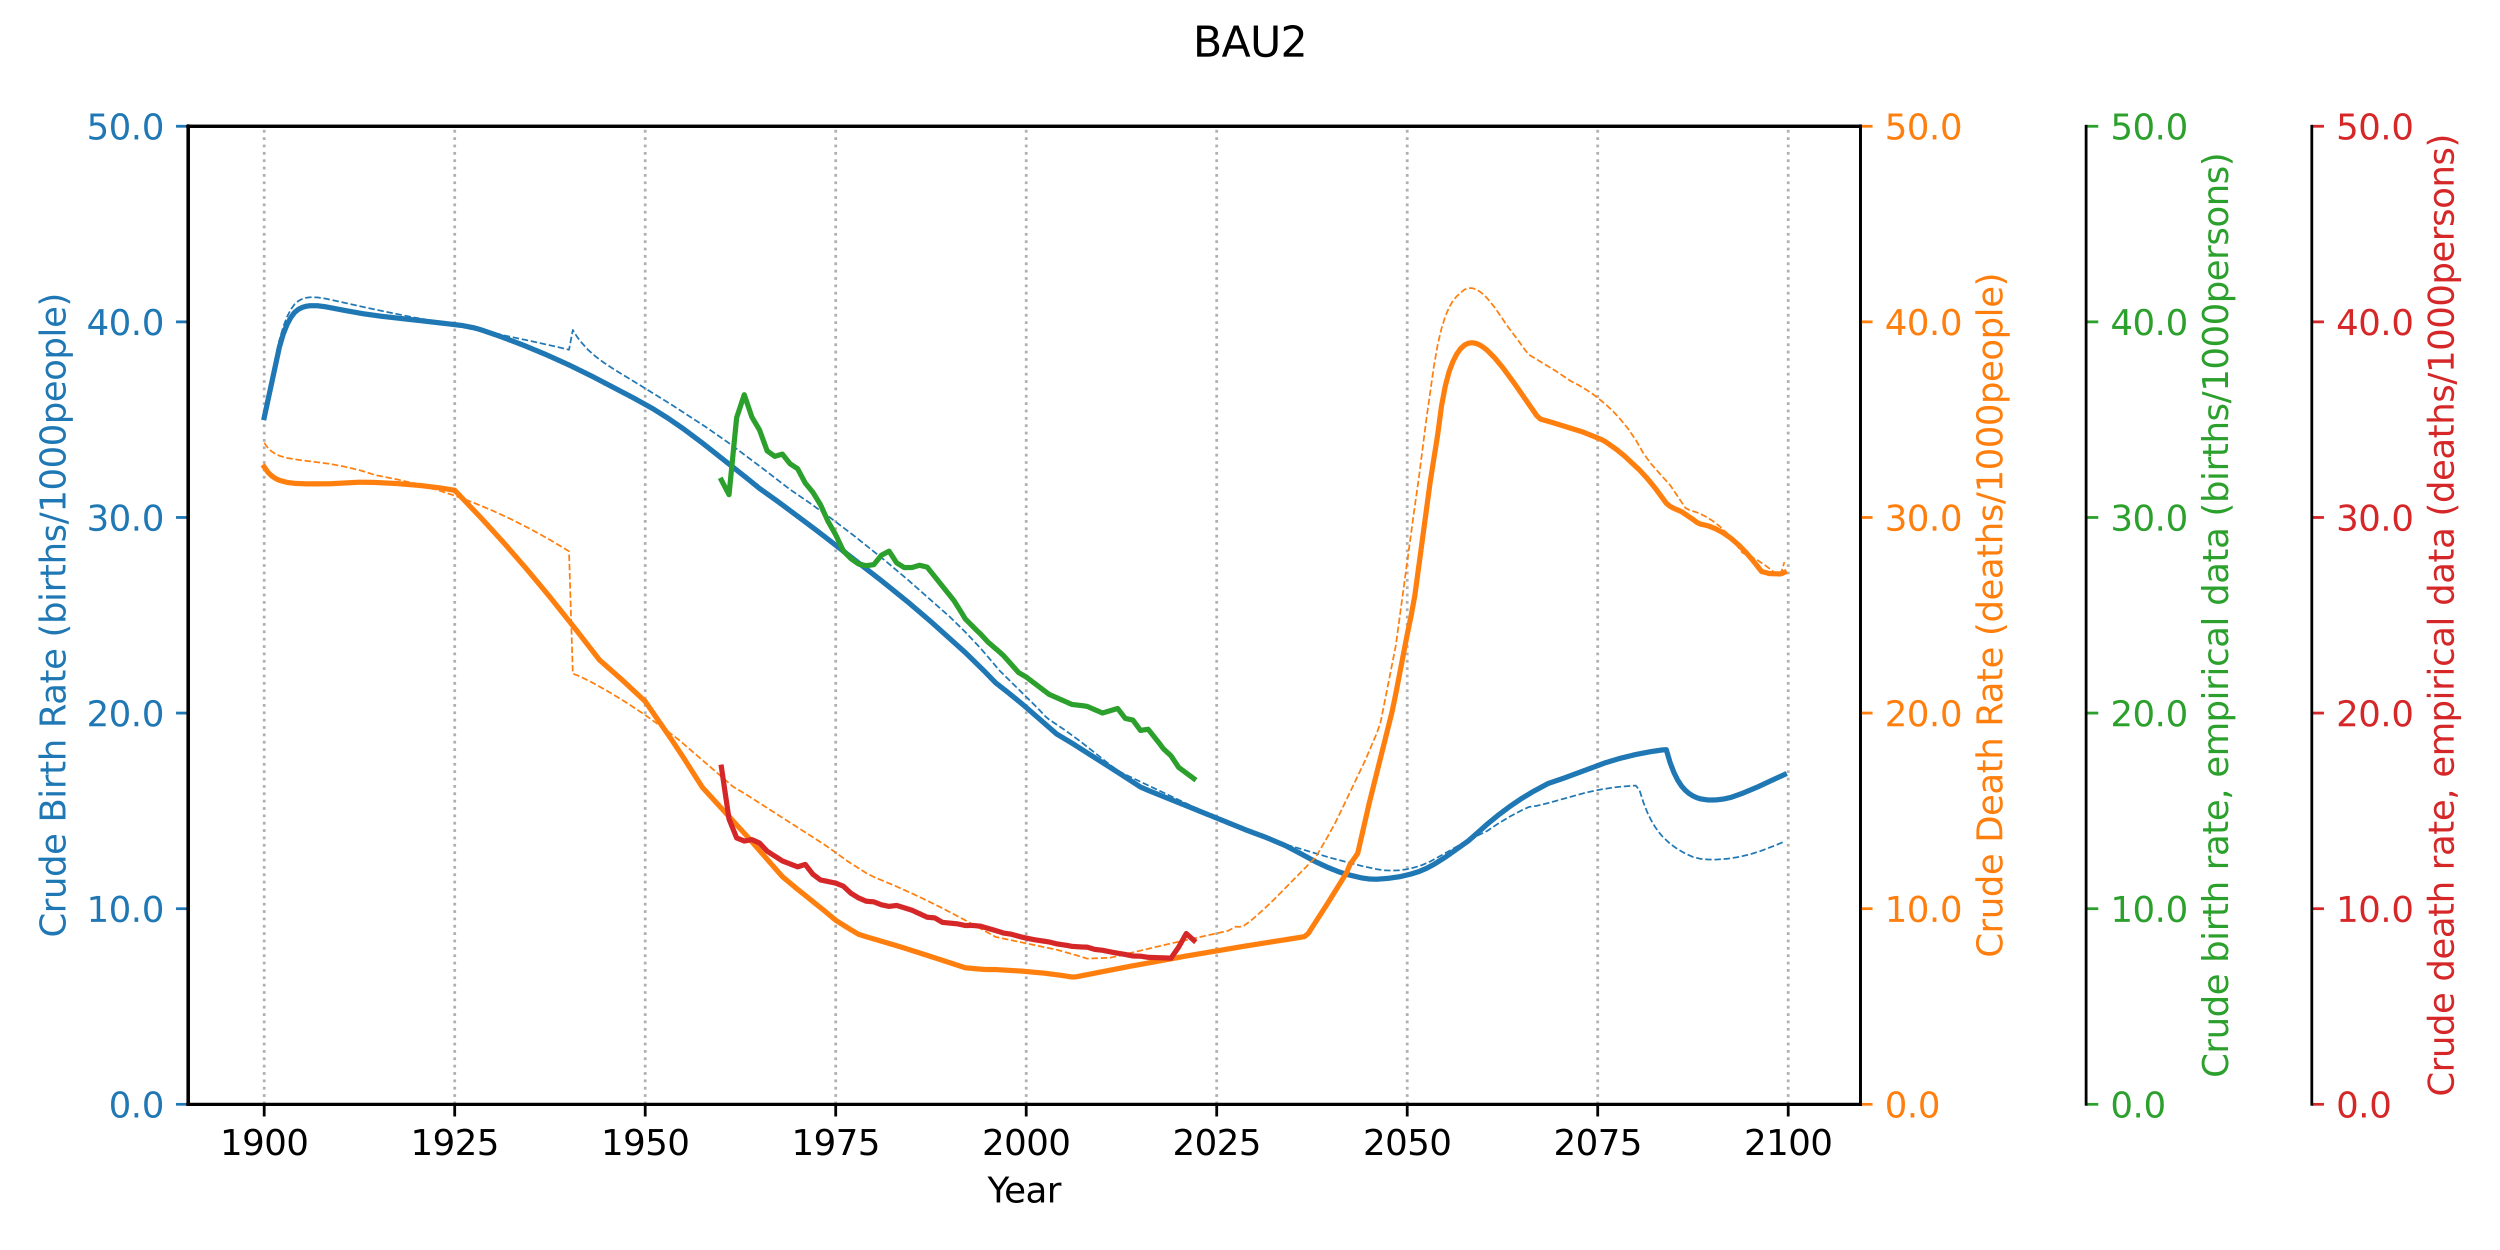 <?xml version="1.0" encoding="utf-8" standalone="no"?>
<!DOCTYPE svg PUBLIC "-//W3C//DTD SVG 1.1//EN"
  "http://www.w3.org/Graphics/SVG/1.1/DTD/svg11.dtd">
<svg xmlns:xlink="http://www.w3.org/1999/xlink" width="720pt" height="360pt" viewBox="0 0 720 360" xmlns="http://www.w3.org/2000/svg" version="1.1">
 <defs>
  <style type="text/css">*{stroke-linejoin: round; stroke-linecap: butt}</style>
 </defs>
 <g id="figure_1">
  <g id="patch_1">
   <path d="M 0 360 
L 720 360 
L 720 0 
L 0 0 
z
" style="fill: #ffffff"/>
  </g>
  <g id="axes_1">
   <g id="patch_2">
    <path d="M 54.2 318.04 
L 535.8 318.04 
L 535.8 36.36 
L 54.2 36.36 
z
" style="fill: #ffffff"/>
   </g>
   <g id="matplotlib.axis_1">
    <g id="xtick_1">
     <g id="line2d_1">
      <path d="M 76.091 318.04 
L 76.091 36.36 
" clip-path="url(#p737dfa5528)" style="fill: none; stroke-dasharray: 0.8,1.32; stroke-dashoffset: 0; stroke: #b0b0b0; stroke-width: 0.8"/>
     </g>
     <g id="line2d_2">
      <defs>
       <path id="m6b95f01935" d="M 0 0 
L 0 3.5 
" style="stroke: #000000; stroke-width: 0.8"/>
      </defs>
      <g>
       <use xlink:href="#m6b95f01935" x="76.091" y="318.04" style="stroke: #000000; stroke-width: 0.8"/>
      </g>
     </g>
     <g id="text_1">
      <!-- 1900 -->
      <g transform="translate(63.366 332.638) scale(0.1 -0.1)">
       <defs>
        <path id="DejaVuSans-31" d="M 794 531 
L 1825 531 
L 1825 4091 
L 703 3866 
L 703 4441 
L 1819 4666 
L 2450 4666 
L 2450 531 
L 3481 531 
L 3481 0 
L 794 0 
L 794 531 
z
" transform="scale(0.016)"/>
        <path id="DejaVuSans-39" d="M 703 97 
L 703 672 
Q 941 559 1184 500 
Q 1428 441 1663 441 
Q 2288 441 2617 861 
Q 2947 1281 2994 2138 
Q 2813 1869 2534 1725 
Q 2256 1581 1919 1581 
Q 1219 1581 811 2004 
Q 403 2428 403 3163 
Q 403 3881 828 4315 
Q 1253 4750 1959 4750 
Q 2769 4750 3195 4129 
Q 3622 3509 3622 2328 
Q 3622 1225 3098 567 
Q 2575 -91 1691 -91 
Q 1453 -91 1209 -44 
Q 966 3 703 97 
z
M 1959 2075 
Q 2384 2075 2632 2365 
Q 2881 2656 2881 3163 
Q 2881 3666 2632 3958 
Q 2384 4250 1959 4250 
Q 1534 4250 1286 3958 
Q 1038 3666 1038 3163 
Q 1038 2656 1286 2365 
Q 1534 2075 1959 2075 
z
" transform="scale(0.016)"/>
        <path id="DejaVuSans-30" d="M 2034 4250 
Q 1547 4250 1301 3770 
Q 1056 3291 1056 2328 
Q 1056 1369 1301 889 
Q 1547 409 2034 409 
Q 2525 409 2770 889 
Q 3016 1369 3016 2328 
Q 3016 3291 2770 3770 
Q 2525 4250 2034 4250 
z
M 2034 4750 
Q 2819 4750 3233 4129 
Q 3647 3509 3647 2328 
Q 3647 1150 3233 529 
Q 2819 -91 2034 -91 
Q 1250 -91 836 529 
Q 422 1150 422 2328 
Q 422 3509 836 4129 
Q 1250 4750 2034 4750 
z
" transform="scale(0.016)"/>
       </defs>
       <use xlink:href="#DejaVuSans-31"/>
       <use xlink:href="#DejaVuSans-39" x="63.623"/>
       <use xlink:href="#DejaVuSans-30" x="127.246"/>
       <use xlink:href="#DejaVuSans-30" x="190.869"/>
      </g>
     </g>
    </g>
    <g id="xtick_2">
     <g id="line2d_3">
      <path d="M 130.955 318.04 
L 130.955 36.36 
" clip-path="url(#p737dfa5528)" style="fill: none; stroke-dasharray: 0.8,1.32; stroke-dashoffset: 0; stroke: #b0b0b0; stroke-width: 0.8"/>
     </g>
     <g id="line2d_4">
      <g>
       <use xlink:href="#m6b95f01935" x="130.955" y="318.04" style="stroke: #000000; stroke-width: 0.8"/>
      </g>
     </g>
     <g id="text_2">
      <!-- 1925 -->
      <g transform="translate(118.23 332.638) scale(0.1 -0.1)">
       <defs>
        <path id="DejaVuSans-32" d="M 1228 531 
L 3431 531 
L 3431 0 
L 469 0 
L 469 531 
Q 828 903 1448 1529 
Q 2069 2156 2228 2338 
Q 2531 2678 2651 2914 
Q 2772 3150 2772 3378 
Q 2772 3750 2511 3984 
Q 2250 4219 1831 4219 
Q 1534 4219 1204 4116 
Q 875 4013 500 3803 
L 500 4441 
Q 881 4594 1212 4672 
Q 1544 4750 1819 4750 
Q 2544 4750 2975 4387 
Q 3406 4025 3406 3419 
Q 3406 3131 3298 2873 
Q 3191 2616 2906 2266 
Q 2828 2175 2409 1742 
Q 1991 1309 1228 531 
z
" transform="scale(0.016)"/>
        <path id="DejaVuSans-35" d="M 691 4666 
L 3169 4666 
L 3169 4134 
L 1269 4134 
L 1269 2991 
Q 1406 3038 1543 3061 
Q 1681 3084 1819 3084 
Q 2600 3084 3056 2656 
Q 3513 2228 3513 1497 
Q 3513 744 3044 326 
Q 2575 -91 1722 -91 
Q 1428 -91 1123 -41 
Q 819 9 494 109 
L 494 744 
Q 775 591 1075 516 
Q 1375 441 1709 441 
Q 2250 441 2565 725 
Q 2881 1009 2881 1497 
Q 2881 1984 2565 2268 
Q 2250 2553 1709 2553 
Q 1456 2553 1204 2497 
Q 953 2441 691 2322 
L 691 4666 
z
" transform="scale(0.016)"/>
       </defs>
       <use xlink:href="#DejaVuSans-31"/>
       <use xlink:href="#DejaVuSans-39" x="63.623"/>
       <use xlink:href="#DejaVuSans-32" x="127.246"/>
       <use xlink:href="#DejaVuSans-35" x="190.869"/>
      </g>
     </g>
    </g>
    <g id="xtick_3">
     <g id="line2d_5">
      <path d="M 185.82 318.04 
L 185.82 36.36 
" clip-path="url(#p737dfa5528)" style="fill: none; stroke-dasharray: 0.8,1.32; stroke-dashoffset: 0; stroke: #b0b0b0; stroke-width: 0.8"/>
     </g>
     <g id="line2d_6">
      <g>
       <use xlink:href="#m6b95f01935" x="185.82" y="318.04" style="stroke: #000000; stroke-width: 0.8"/>
      </g>
     </g>
     <g id="text_3">
      <!-- 1950 -->
      <g transform="translate(173.095 332.638) scale(0.1 -0.1)">
       <use xlink:href="#DejaVuSans-31"/>
       <use xlink:href="#DejaVuSans-39" x="63.623"/>
       <use xlink:href="#DejaVuSans-35" x="127.246"/>
       <use xlink:href="#DejaVuSans-30" x="190.869"/>
      </g>
     </g>
    </g>
    <g id="xtick_4">
     <g id="line2d_7">
      <path d="M 240.684 318.04 
L 240.684 36.36 
" clip-path="url(#p737dfa5528)" style="fill: none; stroke-dasharray: 0.8,1.32; stroke-dashoffset: 0; stroke: #b0b0b0; stroke-width: 0.8"/>
     </g>
     <g id="line2d_8">
      <g>
       <use xlink:href="#m6b95f01935" x="240.684" y="318.04" style="stroke: #000000; stroke-width: 0.8"/>
      </g>
     </g>
     <g id="text_4">
      <!-- 1975 -->
      <g transform="translate(227.959 332.638) scale(0.1 -0.1)">
       <defs>
        <path id="DejaVuSans-37" d="M 525 4666 
L 3525 4666 
L 3525 4397 
L 1831 0 
L 1172 0 
L 2766 4134 
L 525 4134 
L 525 4666 
z
" transform="scale(0.016)"/>
       </defs>
       <use xlink:href="#DejaVuSans-31"/>
       <use xlink:href="#DejaVuSans-39" x="63.623"/>
       <use xlink:href="#DejaVuSans-37" x="127.246"/>
       <use xlink:href="#DejaVuSans-35" x="190.869"/>
      </g>
     </g>
    </g>
    <g id="xtick_5">
     <g id="line2d_9">
      <path d="M 295.549 318.04 
L 295.549 36.36 
" clip-path="url(#p737dfa5528)" style="fill: none; stroke-dasharray: 0.8,1.32; stroke-dashoffset: 0; stroke: #b0b0b0; stroke-width: 0.8"/>
     </g>
     <g id="line2d_10">
      <g>
       <use xlink:href="#m6b95f01935" x="295.549" y="318.04" style="stroke: #000000; stroke-width: 0.8"/>
      </g>
     </g>
     <g id="text_5">
      <!-- 2000 -->
      <g transform="translate(282.824 332.638) scale(0.1 -0.1)">
       <use xlink:href="#DejaVuSans-32"/>
       <use xlink:href="#DejaVuSans-30" x="63.623"/>
       <use xlink:href="#DejaVuSans-30" x="127.246"/>
       <use xlink:href="#DejaVuSans-30" x="190.869"/>
      </g>
     </g>
    </g>
    <g id="xtick_6">
     <g id="line2d_11">
      <path d="M 350.413 318.04 
L 350.413 36.36 
" clip-path="url(#p737dfa5528)" style="fill: none; stroke-dasharray: 0.8,1.32; stroke-dashoffset: 0; stroke: #b0b0b0; stroke-width: 0.8"/>
     </g>
     <g id="line2d_12">
      <g>
       <use xlink:href="#m6b95f01935" x="350.413" y="318.04" style="stroke: #000000; stroke-width: 0.8"/>
      </g>
     </g>
     <g id="text_6">
      <!-- 2025 -->
      <g transform="translate(337.688 332.638) scale(0.1 -0.1)">
       <use xlink:href="#DejaVuSans-32"/>
       <use xlink:href="#DejaVuSans-30" x="63.623"/>
       <use xlink:href="#DejaVuSans-32" x="127.246"/>
       <use xlink:href="#DejaVuSans-35" x="190.869"/>
      </g>
     </g>
    </g>
    <g id="xtick_7">
     <g id="line2d_13">
      <path d="M 405.278 318.04 
L 405.278 36.36 
" clip-path="url(#p737dfa5528)" style="fill: none; stroke-dasharray: 0.8,1.32; stroke-dashoffset: 0; stroke: #b0b0b0; stroke-width: 0.8"/>
     </g>
     <g id="line2d_14">
      <g>
       <use xlink:href="#m6b95f01935" x="405.278" y="318.04" style="stroke: #000000; stroke-width: 0.8"/>
      </g>
     </g>
     <g id="text_7">
      <!-- 2050 -->
      <g transform="translate(392.553 332.638) scale(0.1 -0.1)">
       <use xlink:href="#DejaVuSans-32"/>
       <use xlink:href="#DejaVuSans-30" x="63.623"/>
       <use xlink:href="#DejaVuSans-35" x="127.246"/>
       <use xlink:href="#DejaVuSans-30" x="190.869"/>
      </g>
     </g>
    </g>
    <g id="xtick_8">
     <g id="line2d_15">
      <path d="M 460.142 318.04 
L 460.142 36.36 
" clip-path="url(#p737dfa5528)" style="fill: none; stroke-dasharray: 0.8,1.32; stroke-dashoffset: 0; stroke: #b0b0b0; stroke-width: 0.8"/>
     </g>
     <g id="line2d_16">
      <g>
       <use xlink:href="#m6b95f01935" x="460.142" y="318.04" style="stroke: #000000; stroke-width: 0.8"/>
      </g>
     </g>
     <g id="text_8">
      <!-- 2075 -->
      <g transform="translate(447.417 332.638) scale(0.1 -0.1)">
       <use xlink:href="#DejaVuSans-32"/>
       <use xlink:href="#DejaVuSans-30" x="63.623"/>
       <use xlink:href="#DejaVuSans-37" x="127.246"/>
       <use xlink:href="#DejaVuSans-35" x="190.869"/>
      </g>
     </g>
    </g>
    <g id="xtick_9">
     <g id="line2d_17">
      <path d="M 515.006 318.04 
L 515.006 36.36 
" clip-path="url(#p737dfa5528)" style="fill: none; stroke-dasharray: 0.8,1.32; stroke-dashoffset: 0; stroke: #b0b0b0; stroke-width: 0.8"/>
     </g>
     <g id="line2d_18">
      <g>
       <use xlink:href="#m6b95f01935" x="515.006" y="318.04" style="stroke: #000000; stroke-width: 0.8"/>
      </g>
     </g>
     <g id="text_9">
      <!-- 2100 -->
      <g transform="translate(502.281 332.638) scale(0.1 -0.1)">
       <use xlink:href="#DejaVuSans-32"/>
       <use xlink:href="#DejaVuSans-31" x="63.623"/>
       <use xlink:href="#DejaVuSans-30" x="127.246"/>
       <use xlink:href="#DejaVuSans-30" x="190.869"/>
      </g>
     </g>
    </g>
    <g id="text_10">
     <!-- Year -->
     <g transform="translate(284.413 346.317) scale(0.1 -0.1)">
      <defs>
       <path id="DejaVuSans-59" d="M -13 4666 
L 666 4666 
L 1959 2747 
L 3244 4666 
L 3922 4666 
L 2272 2222 
L 2272 0 
L 1638 0 
L 1638 2222 
L -13 4666 
z
" transform="scale(0.016)"/>
       <path id="DejaVuSans-65" d="M 3597 1894 
L 3597 1613 
L 953 1613 
Q 991 1019 1311 708 
Q 1631 397 2203 397 
Q 2534 397 2845 478 
Q 3156 559 3463 722 
L 3463 178 
Q 3153 47 2828 -22 
Q 2503 -91 2169 -91 
Q 1331 -91 842 396 
Q 353 884 353 1716 
Q 353 2575 817 3079 
Q 1281 3584 2069 3584 
Q 2775 3584 3186 3129 
Q 3597 2675 3597 1894 
z
M 3022 2063 
Q 3016 2534 2758 2815 
Q 2500 3097 2075 3097 
Q 1594 3097 1305 2825 
Q 1016 2553 972 2059 
L 3022 2063 
z
" transform="scale(0.016)"/>
       <path id="DejaVuSans-61" d="M 2194 1759 
Q 1497 1759 1228 1600 
Q 959 1441 959 1056 
Q 959 750 1161 570 
Q 1363 391 1709 391 
Q 2188 391 2477 730 
Q 2766 1069 2766 1631 
L 2766 1759 
L 2194 1759 
z
M 3341 1997 
L 3341 0 
L 2766 0 
L 2766 531 
Q 2569 213 2275 61 
Q 1981 -91 1556 -91 
Q 1019 -91 701 211 
Q 384 513 384 1019 
Q 384 1609 779 1909 
Q 1175 2209 1959 2209 
L 2766 2209 
L 2766 2266 
Q 2766 2663 2505 2880 
Q 2244 3097 1772 3097 
Q 1472 3097 1187 3025 
Q 903 2953 641 2809 
L 641 3341 
Q 956 3463 1253 3523 
Q 1550 3584 1831 3584 
Q 2591 3584 2966 3190 
Q 3341 2797 3341 1997 
z
" transform="scale(0.016)"/>
       <path id="DejaVuSans-72" d="M 2631 2963 
Q 2534 3019 2420 3045 
Q 2306 3072 2169 3072 
Q 1681 3072 1420 2755 
Q 1159 2438 1159 1844 
L 1159 0 
L 581 0 
L 581 3500 
L 1159 3500 
L 1159 2956 
Q 1341 3275 1631 3429 
Q 1922 3584 2338 3584 
Q 2397 3584 2469 3576 
Q 2541 3569 2628 3553 
L 2631 2963 
z
" transform="scale(0.016)"/>
      </defs>
      <use xlink:href="#DejaVuSans-59"/>
      <use xlink:href="#DejaVuSans-65" x="47.834"/>
      <use xlink:href="#DejaVuSans-61" x="109.357"/>
      <use xlink:href="#DejaVuSans-72" x="170.637"/>
     </g>
    </g>
   </g>
   <g id="matplotlib.axis_2">
    <g id="ytick_1">
     <g id="line2d_19">
      <defs>
       <path id="m1a3023e813" d="M 0 0 
L -3.5 0 
" style="stroke: #1f77b4; stroke-width: 0.8"/>
      </defs>
      <g>
       <use xlink:href="#m1a3023e813" x="54.2" y="318.04" style="fill: #1f77b4; stroke: #1f77b4; stroke-width: 0.8"/>
      </g>
     </g>
     <g id="text_11">
      <!-- 0.0 -->
      <g style="fill: #1f77b4" transform="translate(31.297 321.839) scale(0.1 -0.1)">
       <defs>
        <path id="DejaVuSans-2e" d="M 684 794 
L 1344 794 
L 1344 0 
L 684 0 
L 684 794 
z
" transform="scale(0.016)"/>
       </defs>
       <use xlink:href="#DejaVuSans-30"/>
       <use xlink:href="#DejaVuSans-2e" x="63.623"/>
       <use xlink:href="#DejaVuSans-30" x="95.41"/>
      </g>
     </g>
    </g>
    <g id="ytick_2">
     <g id="line2d_20">
      <g>
       <use xlink:href="#m1a3023e813" x="54.2" y="261.704" style="fill: #1f77b4; stroke: #1f77b4; stroke-width: 0.8"/>
      </g>
     </g>
     <g id="text_12">
      <!-- 10.0 -->
      <g style="fill: #1f77b4" transform="translate(24.934 265.503) scale(0.1 -0.1)">
       <use xlink:href="#DejaVuSans-31"/>
       <use xlink:href="#DejaVuSans-30" x="63.623"/>
       <use xlink:href="#DejaVuSans-2e" x="127.246"/>
       <use xlink:href="#DejaVuSans-30" x="159.033"/>
      </g>
     </g>
    </g>
    <g id="ytick_3">
     <g id="line2d_21">
      <g>
       <use xlink:href="#m1a3023e813" x="54.2" y="205.368" style="fill: #1f77b4; stroke: #1f77b4; stroke-width: 0.8"/>
      </g>
     </g>
     <g id="text_13">
      <!-- 20.0 -->
      <g style="fill: #1f77b4" transform="translate(24.934 209.167) scale(0.1 -0.1)">
       <use xlink:href="#DejaVuSans-32"/>
       <use xlink:href="#DejaVuSans-30" x="63.623"/>
       <use xlink:href="#DejaVuSans-2e" x="127.246"/>
       <use xlink:href="#DejaVuSans-30" x="159.033"/>
      </g>
     </g>
    </g>
    <g id="ytick_4">
     <g id="line2d_22">
      <g>
       <use xlink:href="#m1a3023e813" x="54.2" y="149.032" style="fill: #1f77b4; stroke: #1f77b4; stroke-width: 0.8"/>
      </g>
     </g>
     <g id="text_14">
      <!-- 30.0 -->
      <g style="fill: #1f77b4" transform="translate(24.934 152.831) scale(0.1 -0.1)">
       <defs>
        <path id="DejaVuSans-33" d="M 2597 2516 
Q 3050 2419 3304 2112 
Q 3559 1806 3559 1356 
Q 3559 666 3084 287 
Q 2609 -91 1734 -91 
Q 1441 -91 1130 -33 
Q 819 25 488 141 
L 488 750 
Q 750 597 1062 519 
Q 1375 441 1716 441 
Q 2309 441 2620 675 
Q 2931 909 2931 1356 
Q 2931 1769 2642 2001 
Q 2353 2234 1838 2234 
L 1294 2234 
L 1294 2753 
L 1863 2753 
Q 2328 2753 2575 2939 
Q 2822 3125 2822 3475 
Q 2822 3834 2567 4026 
Q 2313 4219 1838 4219 
Q 1578 4219 1281 4162 
Q 984 4106 628 3988 
L 628 4550 
Q 988 4650 1302 4700 
Q 1616 4750 1894 4750 
Q 2613 4750 3031 4423 
Q 3450 4097 3450 3541 
Q 3450 3153 3228 2886 
Q 3006 2619 2597 2516 
z
" transform="scale(0.016)"/>
       </defs>
       <use xlink:href="#DejaVuSans-33"/>
       <use xlink:href="#DejaVuSans-30" x="63.623"/>
       <use xlink:href="#DejaVuSans-2e" x="127.246"/>
       <use xlink:href="#DejaVuSans-30" x="159.033"/>
      </g>
     </g>
    </g>
    <g id="ytick_5">
     <g id="line2d_23">
      <g>
       <use xlink:href="#m1a3023e813" x="54.2" y="92.696" style="fill: #1f77b4; stroke: #1f77b4; stroke-width: 0.8"/>
      </g>
     </g>
     <g id="text_15">
      <!-- 40.0 -->
      <g style="fill: #1f77b4" transform="translate(24.934 96.495) scale(0.1 -0.1)">
       <defs>
        <path id="DejaVuSans-34" d="M 2419 4116 
L 825 1625 
L 2419 1625 
L 2419 4116 
z
M 2253 4666 
L 3047 4666 
L 3047 1625 
L 3713 1625 
L 3713 1100 
L 3047 1100 
L 3047 0 
L 2419 0 
L 2419 1100 
L 313 1100 
L 313 1709 
L 2253 4666 
z
" transform="scale(0.016)"/>
       </defs>
       <use xlink:href="#DejaVuSans-34"/>
       <use xlink:href="#DejaVuSans-30" x="63.623"/>
       <use xlink:href="#DejaVuSans-2e" x="127.246"/>
       <use xlink:href="#DejaVuSans-30" x="159.033"/>
      </g>
     </g>
    </g>
    <g id="ytick_6">
     <g id="line2d_24">
      <g>
       <use xlink:href="#m1a3023e813" x="54.2" y="36.36" style="fill: #1f77b4; stroke: #1f77b4; stroke-width: 0.8"/>
      </g>
     </g>
     <g id="text_16">
      <!-- 50.0 -->
      <g style="fill: #1f77b4" transform="translate(24.934 40.159) scale(0.1 -0.1)">
       <use xlink:href="#DejaVuSans-35"/>
       <use xlink:href="#DejaVuSans-30" x="63.623"/>
       <use xlink:href="#DejaVuSans-2e" x="127.246"/>
       <use xlink:href="#DejaVuSans-30" x="159.033"/>
      </g>
     </g>
    </g>
    <g id="text_17">
     <!-- Crude Birth Rate (births/1000people) -->
     <g style="fill: #1f77b4" transform="translate(18.855 270.013) rotate(-90) scale(0.1 -0.1)">
      <defs>
       <path id="DejaVuSans-43" d="M 4122 4306 
L 4122 3641 
Q 3803 3938 3442 4084 
Q 3081 4231 2675 4231 
Q 1875 4231 1450 3742 
Q 1025 3253 1025 2328 
Q 1025 1406 1450 917 
Q 1875 428 2675 428 
Q 3081 428 3442 575 
Q 3803 722 4122 1019 
L 4122 359 
Q 3791 134 3420 21 
Q 3050 -91 2638 -91 
Q 1578 -91 968 557 
Q 359 1206 359 2328 
Q 359 3453 968 4101 
Q 1578 4750 2638 4750 
Q 3056 4750 3426 4639 
Q 3797 4528 4122 4306 
z
" transform="scale(0.016)"/>
       <path id="DejaVuSans-75" d="M 544 1381 
L 544 3500 
L 1119 3500 
L 1119 1403 
Q 1119 906 1312 657 
Q 1506 409 1894 409 
Q 2359 409 2629 706 
Q 2900 1003 2900 1516 
L 2900 3500 
L 3475 3500 
L 3475 0 
L 2900 0 
L 2900 538 
Q 2691 219 2414 64 
Q 2138 -91 1772 -91 
Q 1169 -91 856 284 
Q 544 659 544 1381 
z
M 1991 3584 
L 1991 3584 
z
" transform="scale(0.016)"/>
       <path id="DejaVuSans-64" d="M 2906 2969 
L 2906 4863 
L 3481 4863 
L 3481 0 
L 2906 0 
L 2906 525 
Q 2725 213 2448 61 
Q 2172 -91 1784 -91 
Q 1150 -91 751 415 
Q 353 922 353 1747 
Q 353 2572 751 3078 
Q 1150 3584 1784 3584 
Q 2172 3584 2448 3432 
Q 2725 3281 2906 2969 
z
M 947 1747 
Q 947 1113 1208 752 
Q 1469 391 1925 391 
Q 2381 391 2643 752 
Q 2906 1113 2906 1747 
Q 2906 2381 2643 2742 
Q 2381 3103 1925 3103 
Q 1469 3103 1208 2742 
Q 947 2381 947 1747 
z
" transform="scale(0.016)"/>
       <path id="DejaVuSans-20" transform="scale(0.016)"/>
       <path id="DejaVuSans-42" d="M 1259 2228 
L 1259 519 
L 2272 519 
Q 2781 519 3026 730 
Q 3272 941 3272 1375 
Q 3272 1813 3026 2020 
Q 2781 2228 2272 2228 
L 1259 2228 
z
M 1259 4147 
L 1259 2741 
L 2194 2741 
Q 2656 2741 2882 2914 
Q 3109 3088 3109 3444 
Q 3109 3797 2882 3972 
Q 2656 4147 2194 4147 
L 1259 4147 
z
M 628 4666 
L 2241 4666 
Q 2963 4666 3353 4366 
Q 3744 4066 3744 3513 
Q 3744 3084 3544 2831 
Q 3344 2578 2956 2516 
Q 3422 2416 3680 2098 
Q 3938 1781 3938 1306 
Q 3938 681 3513 340 
Q 3088 0 2303 0 
L 628 0 
L 628 4666 
z
" transform="scale(0.016)"/>
       <path id="DejaVuSans-69" d="M 603 3500 
L 1178 3500 
L 1178 0 
L 603 0 
L 603 3500 
z
M 603 4863 
L 1178 4863 
L 1178 4134 
L 603 4134 
L 603 4863 
z
" transform="scale(0.016)"/>
       <path id="DejaVuSans-74" d="M 1172 4494 
L 1172 3500 
L 2356 3500 
L 2356 3053 
L 1172 3053 
L 1172 1153 
Q 1172 725 1289 603 
Q 1406 481 1766 481 
L 2356 481 
L 2356 0 
L 1766 0 
Q 1100 0 847 248 
Q 594 497 594 1153 
L 594 3053 
L 172 3053 
L 172 3500 
L 594 3500 
L 594 4494 
L 1172 4494 
z
" transform="scale(0.016)"/>
       <path id="DejaVuSans-68" d="M 3513 2113 
L 3513 0 
L 2938 0 
L 2938 2094 
Q 2938 2591 2744 2837 
Q 2550 3084 2163 3084 
Q 1697 3084 1428 2787 
Q 1159 2491 1159 1978 
L 1159 0 
L 581 0 
L 581 4863 
L 1159 4863 
L 1159 2956 
Q 1366 3272 1645 3428 
Q 1925 3584 2291 3584 
Q 2894 3584 3203 3211 
Q 3513 2838 3513 2113 
z
" transform="scale(0.016)"/>
       <path id="DejaVuSans-52" d="M 2841 2188 
Q 3044 2119 3236 1894 
Q 3428 1669 3622 1275 
L 4263 0 
L 3584 0 
L 2988 1197 
Q 2756 1666 2539 1819 
Q 2322 1972 1947 1972 
L 1259 1972 
L 1259 0 
L 628 0 
L 628 4666 
L 2053 4666 
Q 2853 4666 3247 4331 
Q 3641 3997 3641 3322 
Q 3641 2881 3436 2590 
Q 3231 2300 2841 2188 
z
M 1259 4147 
L 1259 2491 
L 2053 2491 
Q 2509 2491 2742 2702 
Q 2975 2913 2975 3322 
Q 2975 3731 2742 3939 
Q 2509 4147 2053 4147 
L 1259 4147 
z
" transform="scale(0.016)"/>
       <path id="DejaVuSans-28" d="M 1984 4856 
Q 1566 4138 1362 3434 
Q 1159 2731 1159 2009 
Q 1159 1288 1364 580 
Q 1569 -128 1984 -844 
L 1484 -844 
Q 1016 -109 783 600 
Q 550 1309 550 2009 
Q 550 2706 781 3412 
Q 1013 4119 1484 4856 
L 1984 4856 
z
" transform="scale(0.016)"/>
       <path id="DejaVuSans-62" d="M 3116 1747 
Q 3116 2381 2855 2742 
Q 2594 3103 2138 3103 
Q 1681 3103 1420 2742 
Q 1159 2381 1159 1747 
Q 1159 1113 1420 752 
Q 1681 391 2138 391 
Q 2594 391 2855 752 
Q 3116 1113 3116 1747 
z
M 1159 2969 
Q 1341 3281 1617 3432 
Q 1894 3584 2278 3584 
Q 2916 3584 3314 3078 
Q 3713 2572 3713 1747 
Q 3713 922 3314 415 
Q 2916 -91 2278 -91 
Q 1894 -91 1617 61 
Q 1341 213 1159 525 
L 1159 0 
L 581 0 
L 581 4863 
L 1159 4863 
L 1159 2969 
z
" transform="scale(0.016)"/>
       <path id="DejaVuSans-73" d="M 2834 3397 
L 2834 2853 
Q 2591 2978 2328 3040 
Q 2066 3103 1784 3103 
Q 1356 3103 1142 2972 
Q 928 2841 928 2578 
Q 928 2378 1081 2264 
Q 1234 2150 1697 2047 
L 1894 2003 
Q 2506 1872 2764 1633 
Q 3022 1394 3022 966 
Q 3022 478 2636 193 
Q 2250 -91 1575 -91 
Q 1294 -91 989 -36 
Q 684 19 347 128 
L 347 722 
Q 666 556 975 473 
Q 1284 391 1588 391 
Q 1994 391 2212 530 
Q 2431 669 2431 922 
Q 2431 1156 2273 1281 
Q 2116 1406 1581 1522 
L 1381 1569 
Q 847 1681 609 1914 
Q 372 2147 372 2553 
Q 372 3047 722 3315 
Q 1072 3584 1716 3584 
Q 2034 3584 2315 3537 
Q 2597 3491 2834 3397 
z
" transform="scale(0.016)"/>
       <path id="DejaVuSans-2f" d="M 1625 4666 
L 2156 4666 
L 531 -594 
L 0 -594 
L 1625 4666 
z
" transform="scale(0.016)"/>
       <path id="DejaVuSans-70" d="M 1159 525 
L 1159 -1331 
L 581 -1331 
L 581 3500 
L 1159 3500 
L 1159 2969 
Q 1341 3281 1617 3432 
Q 1894 3584 2278 3584 
Q 2916 3584 3314 3078 
Q 3713 2572 3713 1747 
Q 3713 922 3314 415 
Q 2916 -91 2278 -91 
Q 1894 -91 1617 61 
Q 1341 213 1159 525 
z
M 3116 1747 
Q 3116 2381 2855 2742 
Q 2594 3103 2138 3103 
Q 1681 3103 1420 2742 
Q 1159 2381 1159 1747 
Q 1159 1113 1420 752 
Q 1681 391 2138 391 
Q 2594 391 2855 752 
Q 3116 1113 3116 1747 
z
" transform="scale(0.016)"/>
       <path id="DejaVuSans-6f" d="M 1959 3097 
Q 1497 3097 1228 2736 
Q 959 2375 959 1747 
Q 959 1119 1226 758 
Q 1494 397 1959 397 
Q 2419 397 2687 759 
Q 2956 1122 2956 1747 
Q 2956 2369 2687 2733 
Q 2419 3097 1959 3097 
z
M 1959 3584 
Q 2709 3584 3137 3096 
Q 3566 2609 3566 1747 
Q 3566 888 3137 398 
Q 2709 -91 1959 -91 
Q 1206 -91 779 398 
Q 353 888 353 1747 
Q 353 2609 779 3096 
Q 1206 3584 1959 3584 
z
" transform="scale(0.016)"/>
       <path id="DejaVuSans-6c" d="M 603 4863 
L 1178 4863 
L 1178 0 
L 603 0 
L 603 4863 
z
" transform="scale(0.016)"/>
       <path id="DejaVuSans-29" d="M 513 4856 
L 1013 4856 
Q 1481 4119 1714 3412 
Q 1947 2706 1947 2009 
Q 1947 1309 1714 600 
Q 1481 -109 1013 -844 
L 513 -844 
Q 928 -128 1133 580 
Q 1338 1288 1338 2009 
Q 1338 2731 1133 3434 
Q 928 4138 513 4856 
z
" transform="scale(0.016)"/>
      </defs>
      <use xlink:href="#DejaVuSans-43"/>
      <use xlink:href="#DejaVuSans-72" x="69.824"/>
      <use xlink:href="#DejaVuSans-75" x="110.938"/>
      <use xlink:href="#DejaVuSans-64" x="174.316"/>
      <use xlink:href="#DejaVuSans-65" x="237.793"/>
      <use xlink:href="#DejaVuSans-20" x="299.316"/>
      <use xlink:href="#DejaVuSans-42" x="331.104"/>
      <use xlink:href="#DejaVuSans-69" x="399.707"/>
      <use xlink:href="#DejaVuSans-72" x="427.49"/>
      <use xlink:href="#DejaVuSans-74" x="468.604"/>
      <use xlink:href="#DejaVuSans-68" x="507.812"/>
      <use xlink:href="#DejaVuSans-20" x="571.191"/>
      <use xlink:href="#DejaVuSans-52" x="602.979"/>
      <use xlink:href="#DejaVuSans-61" x="670.211"/>
      <use xlink:href="#DejaVuSans-74" x="731.49"/>
      <use xlink:href="#DejaVuSans-65" x="770.699"/>
      <use xlink:href="#DejaVuSans-20" x="832.223"/>
      <use xlink:href="#DejaVuSans-28" x="864.01"/>
      <use xlink:href="#DejaVuSans-62" x="903.023"/>
      <use xlink:href="#DejaVuSans-69" x="966.5"/>
      <use xlink:href="#DejaVuSans-72" x="994.283"/>
      <use xlink:href="#DejaVuSans-74" x="1035.396"/>
      <use xlink:href="#DejaVuSans-68" x="1074.605"/>
      <use xlink:href="#DejaVuSans-73" x="1137.984"/>
      <use xlink:href="#DejaVuSans-2f" x="1190.084"/>
      <use xlink:href="#DejaVuSans-31" x="1223.775"/>
      <use xlink:href="#DejaVuSans-30" x="1287.398"/>
      <use xlink:href="#DejaVuSans-30" x="1351.021"/>
      <use xlink:href="#DejaVuSans-30" x="1414.645"/>
      <use xlink:href="#DejaVuSans-70" x="1478.268"/>
      <use xlink:href="#DejaVuSans-65" x="1541.744"/>
      <use xlink:href="#DejaVuSans-6f" x="1603.268"/>
      <use xlink:href="#DejaVuSans-70" x="1664.449"/>
      <use xlink:href="#DejaVuSans-6c" x="1727.926"/>
      <use xlink:href="#DejaVuSans-65" x="1755.709"/>
      <use xlink:href="#DejaVuSans-29" x="1817.232"/>
     </g>
    </g>
   </g>
   <g id="line2d_25">
    <path d="M 76.091 120.278 
L 80.48 99.896 
L 81.577 96.2 
L 82.675 93.433 
L 83.772 91.402 
L 84.869 89.947 
L 85.967 89.071 
L 87.064 88.528 
L 88.161 88.204 
L 89.258 88.044 
L 91.453 88.057 
L 93.648 88.331 
L 99.134 89.377 
L 104.62 90.362 
L 110.107 91.121 
L 122.177 92.47 
L 133.15 93.751 
L 136.442 94.397 
L 138.636 95.02 
L 144.123 96.907 
L 150.707 99.406 
L 157.29 102.141 
L 163.874 105.117 
L 170.458 108.348 
L 182.528 114.654 
L 188.014 117.706 
L 192.404 120.461 
L 196.793 123.488 
L 202.279 127.584 
L 215.447 137.991 
L 218.738 140.671 
L 224.225 144.584 
L 235.198 152.78 
L 253.852 167.23 
L 261.533 173.43 
L 268.116 179.053 
L 277.992 187.919 
L 283.478 193.282 
L 286.77 196.67 
L 290.062 199.247 
L 294.451 202.808 
L 299.938 207.573 
L 304.327 211.408 
L 308.716 214.028 
L 321.884 222.394 
L 328.467 226.667 
L 330.662 227.62 
L 359.191 239.165 
L 364.678 241.203 
L 370.164 243.528 
L 374.553 245.83 
L 378.943 248.202 
L 382.234 249.736 
L 385.526 251.07 
L 387.721 251.784 
L 392.11 252.83 
L 394.305 253.145 
L 396.499 253.219 
L 399.791 252.965 
L 403.083 252.497 
L 406.375 251.72 
L 408.569 251.037 
L 410.764 250.114 
L 412.959 248.947 
L 416.25 246.865 
L 422.834 242.212 
L 425.029 240.283 
L 428.321 237.353 
L 431.612 234.66 
L 434.904 232.204 
L 438.196 229.983 
L 441.488 227.991 
L 445.877 225.635 
L 450.266 224.146 
L 462.337 219.673 
L 466.726 218.362 
L 471.115 217.293 
L 475.504 216.454 
L 478.796 215.976 
L 479.893 215.921 
L 480.99 219.623 
L 482.088 222.484 
L 483.185 224.7 
L 484.282 226.384 
L 485.38 227.614 
L 486.477 228.545 
L 487.574 229.236 
L 488.671 229.735 
L 489.769 230.08 
L 491.963 230.407 
L 494.158 230.382 
L 496.352 230.124 
L 498.547 229.638 
L 501.839 228.467 
L 506.228 226.634 
L 510.617 224.577 
L 513.909 223.074 
L 513.909 223.074 
" clip-path="url(#p737dfa5528)" style="fill: none; stroke: #1f77b4; stroke-width: 1.5; stroke-linecap: square"/>
   </g>
   <g id="line2d_26">
    <path d="M 76.091 119.711 
L 80.48 97.993 
L 81.577 94.118 
L 82.675 91.224 
L 83.772 89.106 
L 84.869 87.595 
L 85.967 86.644 
L 87.064 86.088 
L 88.161 85.763 
L 89.258 85.61 
L 91.453 85.656 
L 93.648 85.979 
L 98.037 86.94 
L 105.718 88.644 
L 110.107 89.577 
L 116.691 90.931 
L 139.734 95.465 
L 152.901 98.233 
L 160.582 99.933 
L 163.874 100.74 
L 164.971 95.033 
L 166.069 96.804 
L 167.166 98.309 
L 169.36 100.749 
L 171.555 102.687 
L 173.75 104.331 
L 177.041 106.507 
L 184.722 111.18 
L 193.501 116.614 
L 203.376 123.044 
L 209.96 127.638 
L 219.836 135.05 
L 227.517 140.968 
L 233.003 144.718 
L 239.587 149.457 
L 246.171 154.463 
L 254.949 161.493 
L 261.533 167.053 
L 273.603 177.709 
L 277.992 182.011 
L 282.381 186.681 
L 285.673 190.513 
L 287.868 193.137 
L 298.841 203.936 
L 301.035 206.292 
L 302.132 207.221 
L 306.522 210.145 
L 310.911 213.344 
L 315.3 216.802 
L 321.884 222.02 
L 348.219 234.517 
L 356.997 238.33 
L 367.97 242.542 
L 369.067 242.946 
L 373.456 244.146 
L 383.332 247.09 
L 392.11 249.382 
L 396.499 250.336 
L 398.694 250.653 
L 400.888 250.729 
L 403.083 250.644 
L 405.278 250.324 
L 407.472 249.795 
L 409.667 249.1 
L 411.861 248.125 
L 415.153 246.318 
L 421.737 242.589 
L 426.126 240.359 
L 428.321 239.307 
L 431.612 237.096 
L 434.904 235.135 
L 438.196 233.39 
L 440.391 232.386 
L 442.585 232.077 
L 445.877 231.275 
L 456.85 228.238 
L 461.239 227.325 
L 465.628 226.674 
L 470.018 226.302 
L 471.115 226.255 
L 472.212 227.665 
L 473.309 231.13 
L 474.407 233.916 
L 475.504 236.186 
L 476.601 238.056 
L 477.699 239.614 
L 478.796 240.926 
L 480.99 243.002 
L 483.185 244.572 
L 485.38 245.819 
L 487.574 246.809 
L 489.769 247.355 
L 491.963 247.544 
L 494.158 247.56 
L 497.45 247.33 
L 500.742 246.815 
L 504.033 246.039 
L 507.325 244.996 
L 511.715 243.296 
L 513.909 242.358 
L 513.909 242.358 
" clip-path="url(#p737dfa5528)" style="fill: none; stroke-dasharray: 1.85,0.8; stroke-dashoffset: 0; stroke: #1f77b4; stroke-width: 0.5"/>
   </g>
   <g id="patch_3">
    <path d="M 54.2 318.04 
L 54.2 36.36 
" style="fill: none; stroke: #000000; stroke-width: 0.8; stroke-linejoin: miter; stroke-linecap: square"/>
   </g>
   <g id="patch_4">
    <path d="M 535.8 318.04 
L 535.8 36.36 
" style="fill: none; stroke: #000000; stroke-width: 0.8; stroke-linejoin: miter; stroke-linecap: square"/>
   </g>
   <g id="patch_5">
    <path d="M 54.2 318.04 
L 535.8 318.04 
" style="fill: none; stroke: #000000; stroke-width: 0.8; stroke-linejoin: miter; stroke-linecap: square"/>
   </g>
   <g id="patch_6">
    <path d="M 54.2 36.36 
L 535.8 36.36 
" style="fill: none; stroke: #000000; stroke-width: 0.8; stroke-linejoin: miter; stroke-linecap: square"/>
   </g>
  </g>
  <g id="axes_2">
   <g id="matplotlib.axis_3">
    <g id="ytick_7">
     <g id="line2d_27">
      <defs>
       <path id="mb6e1222355" d="M 0 0 
L 3.5 0 
" style="stroke: #ff7f0e; stroke-width: 0.8"/>
      </defs>
      <g>
       <use xlink:href="#mb6e1222355" x="535.8" y="318.04" style="fill: #ff7f0e; stroke: #ff7f0e; stroke-width: 0.8"/>
      </g>
     </g>
     <g id="text_18">
      <!-- 0.0 -->
      <g style="fill: #ff7f0e" transform="translate(542.8 321.839) scale(0.1 -0.1)">
       <use xlink:href="#DejaVuSans-30"/>
       <use xlink:href="#DejaVuSans-2e" x="63.623"/>
       <use xlink:href="#DejaVuSans-30" x="95.41"/>
      </g>
     </g>
    </g>
    <g id="ytick_8">
     <g id="line2d_28">
      <g>
       <use xlink:href="#mb6e1222355" x="535.8" y="261.704" style="fill: #ff7f0e; stroke: #ff7f0e; stroke-width: 0.8"/>
      </g>
     </g>
     <g id="text_19">
      <!-- 10.0 -->
      <g style="fill: #ff7f0e" transform="translate(542.8 265.503) scale(0.1 -0.1)">
       <use xlink:href="#DejaVuSans-31"/>
       <use xlink:href="#DejaVuSans-30" x="63.623"/>
       <use xlink:href="#DejaVuSans-2e" x="127.246"/>
       <use xlink:href="#DejaVuSans-30" x="159.033"/>
      </g>
     </g>
    </g>
    <g id="ytick_9">
     <g id="line2d_29">
      <g>
       <use xlink:href="#mb6e1222355" x="535.8" y="205.368" style="fill: #ff7f0e; stroke: #ff7f0e; stroke-width: 0.8"/>
      </g>
     </g>
     <g id="text_20">
      <!-- 20.0 -->
      <g style="fill: #ff7f0e" transform="translate(542.8 209.167) scale(0.1 -0.1)">
       <use xlink:href="#DejaVuSans-32"/>
       <use xlink:href="#DejaVuSans-30" x="63.623"/>
       <use xlink:href="#DejaVuSans-2e" x="127.246"/>
       <use xlink:href="#DejaVuSans-30" x="159.033"/>
      </g>
     </g>
    </g>
    <g id="ytick_10">
     <g id="line2d_30">
      <g>
       <use xlink:href="#mb6e1222355" x="535.8" y="149.032" style="fill: #ff7f0e; stroke: #ff7f0e; stroke-width: 0.8"/>
      </g>
     </g>
     <g id="text_21">
      <!-- 30.0 -->
      <g style="fill: #ff7f0e" transform="translate(542.8 152.831) scale(0.1 -0.1)">
       <use xlink:href="#DejaVuSans-33"/>
       <use xlink:href="#DejaVuSans-30" x="63.623"/>
       <use xlink:href="#DejaVuSans-2e" x="127.246"/>
       <use xlink:href="#DejaVuSans-30" x="159.033"/>
      </g>
     </g>
    </g>
    <g id="ytick_11">
     <g id="line2d_31">
      <g>
       <use xlink:href="#mb6e1222355" x="535.8" y="92.696" style="fill: #ff7f0e; stroke: #ff7f0e; stroke-width: 0.8"/>
      </g>
     </g>
     <g id="text_22">
      <!-- 40.0 -->
      <g style="fill: #ff7f0e" transform="translate(542.8 96.495) scale(0.1 -0.1)">
       <use xlink:href="#DejaVuSans-34"/>
       <use xlink:href="#DejaVuSans-30" x="63.623"/>
       <use xlink:href="#DejaVuSans-2e" x="127.246"/>
       <use xlink:href="#DejaVuSans-30" x="159.033"/>
      </g>
     </g>
    </g>
    <g id="ytick_12">
     <g id="line2d_32">
      <g>
       <use xlink:href="#mb6e1222355" x="535.8" y="36.36" style="fill: #ff7f0e; stroke: #ff7f0e; stroke-width: 0.8"/>
      </g>
     </g>
     <g id="text_23">
      <!-- 50.0 -->
      <g style="fill: #ff7f0e" transform="translate(542.8 40.159) scale(0.1 -0.1)">
       <use xlink:href="#DejaVuSans-35"/>
       <use xlink:href="#DejaVuSans-30" x="63.623"/>
       <use xlink:href="#DejaVuSans-2e" x="127.246"/>
       <use xlink:href="#DejaVuSans-30" x="159.033"/>
      </g>
     </g>
    </g>
    <g id="text_24">
     <!-- Crude Death Rate (deaths/1000people) -->
     <g style="fill: #ff7f0e" transform="translate(576.664 275.825) rotate(-90) scale(0.1 -0.1)">
      <defs>
       <path id="DejaVuSans-44" d="M 1259 4147 
L 1259 519 
L 2022 519 
Q 2988 519 3436 956 
Q 3884 1394 3884 2338 
Q 3884 3275 3436 3711 
Q 2988 4147 2022 4147 
L 1259 4147 
z
M 628 4666 
L 1925 4666 
Q 3281 4666 3915 4102 
Q 4550 3538 4550 2338 
Q 4550 1131 3912 565 
Q 3275 0 1925 0 
L 628 0 
L 628 4666 
z
" transform="scale(0.016)"/>
      </defs>
      <use xlink:href="#DejaVuSans-43"/>
      <use xlink:href="#DejaVuSans-72" x="69.824"/>
      <use xlink:href="#DejaVuSans-75" x="110.938"/>
      <use xlink:href="#DejaVuSans-64" x="174.316"/>
      <use xlink:href="#DejaVuSans-65" x="237.793"/>
      <use xlink:href="#DejaVuSans-20" x="299.316"/>
      <use xlink:href="#DejaVuSans-44" x="331.104"/>
      <use xlink:href="#DejaVuSans-65" x="408.105"/>
      <use xlink:href="#DejaVuSans-61" x="469.629"/>
      <use xlink:href="#DejaVuSans-74" x="530.908"/>
      <use xlink:href="#DejaVuSans-68" x="570.117"/>
      <use xlink:href="#DejaVuSans-20" x="633.496"/>
      <use xlink:href="#DejaVuSans-52" x="665.283"/>
      <use xlink:href="#DejaVuSans-61" x="732.516"/>
      <use xlink:href="#DejaVuSans-74" x="793.795"/>
      <use xlink:href="#DejaVuSans-65" x="833.004"/>
      <use xlink:href="#DejaVuSans-20" x="894.527"/>
      <use xlink:href="#DejaVuSans-28" x="926.314"/>
      <use xlink:href="#DejaVuSans-64" x="965.328"/>
      <use xlink:href="#DejaVuSans-65" x="1028.805"/>
      <use xlink:href="#DejaVuSans-61" x="1090.328"/>
      <use xlink:href="#DejaVuSans-74" x="1151.607"/>
      <use xlink:href="#DejaVuSans-68" x="1190.816"/>
      <use xlink:href="#DejaVuSans-73" x="1254.195"/>
      <use xlink:href="#DejaVuSans-2f" x="1306.295"/>
      <use xlink:href="#DejaVuSans-31" x="1339.986"/>
      <use xlink:href="#DejaVuSans-30" x="1403.609"/>
      <use xlink:href="#DejaVuSans-30" x="1467.232"/>
      <use xlink:href="#DejaVuSans-30" x="1530.855"/>
      <use xlink:href="#DejaVuSans-70" x="1594.479"/>
      <use xlink:href="#DejaVuSans-65" x="1657.955"/>
      <use xlink:href="#DejaVuSans-6f" x="1719.479"/>
      <use xlink:href="#DejaVuSans-70" x="1780.66"/>
      <use xlink:href="#DejaVuSans-6c" x="1844.137"/>
      <use xlink:href="#DejaVuSans-65" x="1871.92"/>
      <use xlink:href="#DejaVuSans-29" x="1933.443"/>
     </g>
    </g>
   </g>
   <g id="line2d_33">
    <path d="M 76.091 134.457 
L 77.188 136.034 
L 78.285 137.088 
L 79.383 137.823 
L 80.48 138.33 
L 82.675 138.93 
L 84.869 139.21 
L 88.161 139.347 
L 94.745 139.34 
L 103.523 138.879 
L 107.912 138.936 
L 114.496 139.278 
L 121.08 139.828 
L 126.566 140.5 
L 130.955 141.192 
L 138.636 149.246 
L 145.22 156.477 
L 151.804 164.045 
L 158.388 171.955 
L 166.069 181.579 
L 172.652 190.079 
L 179.236 195.876 
L 185.82 202.009 
L 193.501 213.14 
L 196.793 218.137 
L 202.279 226.755 
L 215.447 241.182 
L 225.322 252.473 
L 229.711 256.131 
L 237.392 262.281 
L 240.684 265.043 
L 245.073 267.784 
L 247.268 269.081 
L 249.463 269.776 
L 259.338 272.691 
L 268.116 275.498 
L 277.992 278.716 
L 283.478 279.209 
L 286.77 279.235 
L 294.451 279.693 
L 301.035 280.3 
L 305.424 280.876 
L 308.716 281.374 
L 309.813 281.345 
L 325.175 278.342 
L 341.635 275.33 
L 359.191 272.371 
L 375.651 269.762 
L 376.748 268.87 
L 382.234 260.355 
L 387.721 251.518 
L 388.818 248.919 
L 391.013 245.806 
L 394.305 231.447 
L 396.499 222.642 
L 400.888 205.109 
L 401.986 199.815 
L 405.278 182.743 
L 406.375 177.478 
L 407.472 171.537 
L 411.861 139.023 
L 414.056 125.163 
L 415.153 116.974 
L 416.25 111.153 
L 417.348 107.019 
L 418.445 104.133 
L 419.542 101.97 
L 420.64 100.423 
L 421.737 99.411 
L 422.834 98.86 
L 423.931 98.702 
L 425.029 98.876 
L 426.126 99.329 
L 427.223 100.016 
L 428.321 100.897 
L 430.515 103.114 
L 432.71 105.765 
L 436.002 110.228 
L 442.585 119.714 
L 443.683 120.722 
L 446.974 121.653 
L 455.753 124.385 
L 461.239 126.593 
L 462.337 127.188 
L 465.628 129.501 
L 467.823 131.302 
L 472.212 135.4 
L 474.407 137.786 
L 476.601 140.455 
L 479.893 144.935 
L 480.99 145.831 
L 482.088 146.421 
L 484.282 147.367 
L 487.574 149.591 
L 488.671 150.429 
L 489.769 150.948 
L 491.963 151.444 
L 494.158 152.313 
L 496.352 153.511 
L 498.547 155.056 
L 500.742 156.954 
L 502.936 159.203 
L 505.131 161.798 
L 507.325 164.588 
L 509.52 165.184 
L 512.812 165.294 
L 513.909 164.843 
L 513.909 164.843 
" clip-path="url(#p737dfa5528)" style="fill: none; stroke: #ff7f0e; stroke-width: 1.5; stroke-linecap: square"/>
   </g>
   <g id="line2d_34">
    <path d="M 76.091 127.53 
L 77.188 129.042 
L 78.285 130.056 
L 79.383 130.769 
L 80.48 131.271 
L 82.675 131.908 
L 85.967 132.436 
L 94.745 133.559 
L 99.134 134.368 
L 103.523 135.4 
L 106.815 136.414 
L 107.912 136.794 
L 114.496 138.094 
L 119.982 139.406 
L 125.469 140.957 
L 130.955 142.754 
L 136.442 144.798 
L 141.928 147.091 
L 147.415 149.636 
L 152.901 152.429 
L 158.388 155.471 
L 163.874 158.764 
L 164.971 194.001 
L 167.166 194.881 
L 170.458 196.527 
L 174.847 198.964 
L 180.333 202.302 
L 185.82 205.937 
L 191.306 209.855 
L 195.695 213.238 
L 203.376 219.863 
L 211.057 226.51 
L 215.447 229.163 
L 237.392 243.221 
L 241.781 246.335 
L 243.976 247.952 
L 249.463 251.437 
L 251.657 252.57 
L 258.241 255.322 
L 264.825 258.321 
L 271.408 261.559 
L 277.992 265.034 
L 286.77 269.843 
L 304.327 273.529 
L 309.813 275.061 
L 313.105 276.082 
L 318.592 275.867 
L 319.689 275.827 
L 322.981 275.073 
L 337.246 271.706 
L 353.705 268.065 
L 355.9 266.876 
L 356.997 266.939 
L 358.094 266.721 
L 360.289 265.118 
L 363.581 262.222 
L 366.872 259.106 
L 378.943 246.852 
L 382.234 241.177 
L 384.429 237.207 
L 386.624 232.731 
L 393.207 218.923 
L 396.499 211.199 
L 397.596 208.076 
L 401.986 185.973 
L 407.472 145.686 
L 408.569 138.085 
L 410.764 120.94 
L 412.959 105.498 
L 414.056 99.257 
L 415.153 94.602 
L 416.25 91.109 
L 417.348 88.51 
L 418.445 86.626 
L 419.542 85.325 
L 421.737 83.41 
L 422.834 82.991 
L 423.931 82.976 
L 425.029 83.305 
L 426.126 83.933 
L 427.223 84.813 
L 428.321 85.908 
L 430.515 88.603 
L 432.71 91.793 
L 433.807 93.472 
L 437.099 97.864 
L 439.293 100.913 
L 440.391 102.184 
L 448.072 106.86 
L 452.461 109.806 
L 454.656 110.919 
L 456.85 112.232 
L 459.045 113.734 
L 462.337 116.365 
L 464.531 118.427 
L 466.726 120.805 
L 468.92 123.532 
L 471.115 126.726 
L 473.309 130.569 
L 475.504 133.584 
L 478.796 137.291 
L 480.99 139.71 
L 485.38 146.255 
L 486.477 146.866 
L 488.671 147.563 
L 490.866 148.562 
L 493.061 149.884 
L 495.255 151.568 
L 497.45 153.667 
L 499.644 156.226 
L 501.839 159.208 
L 504.033 160.152 
L 506.228 161.388 
L 508.423 162.856 
L 510.617 164.545 
L 511.715 165.478 
L 512.812 165.344 
L 513.909 161.875 
L 513.909 161.875 
" clip-path="url(#p737dfa5528)" style="fill: none; stroke-dasharray: 1.85,0.8; stroke-dashoffset: 0; stroke: #ff7f0e; stroke-width: 0.5"/>
   </g>
   <g id="patch_7">
    <path d="M 54.2 318.04 
L 54.2 36.36 
" style="fill: none; stroke: #000000; stroke-width: 0.8; stroke-linejoin: miter; stroke-linecap: square"/>
   </g>
   <g id="patch_8">
    <path d="M 535.8 318.04 
L 535.8 36.36 
" style="fill: none; stroke: #000000; stroke-width: 0.8; stroke-linejoin: miter; stroke-linecap: square"/>
   </g>
   <g id="patch_9">
    <path d="M 54.2 318.04 
L 535.8 318.04 
" style="fill: none; stroke: #000000; stroke-width: 0.8; stroke-linejoin: miter; stroke-linecap: square"/>
   </g>
   <g id="patch_10">
    <path d="M 54.2 36.36 
L 535.8 36.36 
" style="fill: none; stroke: #000000; stroke-width: 0.8; stroke-linejoin: miter; stroke-linecap: square"/>
   </g>
  </g>
  <g id="axes_3">
   <g id="matplotlib.axis_4">
    <g id="ytick_13">
     <g id="line2d_35">
      <defs>
       <path id="m7581c171a0" d="M 0 0 
L 3.5 0 
" style="stroke: #2ca02c; stroke-width: 0.8"/>
      </defs>
      <g>
       <use xlink:href="#m7581c171a0" x="600.8" y="318.04" style="fill: #2ca02c; stroke: #2ca02c; stroke-width: 0.8"/>
      </g>
     </g>
     <g id="text_25">
      <!-- 0.0 -->
      <g style="fill: #2ca02c" transform="translate(607.8 321.839) scale(0.1 -0.1)">
       <use xlink:href="#DejaVuSans-30"/>
       <use xlink:href="#DejaVuSans-2e" x="63.623"/>
       <use xlink:href="#DejaVuSans-30" x="95.41"/>
      </g>
     </g>
    </g>
    <g id="ytick_14">
     <g id="line2d_36">
      <g>
       <use xlink:href="#m7581c171a0" x="600.8" y="261.704" style="fill: #2ca02c; stroke: #2ca02c; stroke-width: 0.8"/>
      </g>
     </g>
     <g id="text_26">
      <!-- 10.0 -->
      <g style="fill: #2ca02c" transform="translate(607.8 265.503) scale(0.1 -0.1)">
       <use xlink:href="#DejaVuSans-31"/>
       <use xlink:href="#DejaVuSans-30" x="63.623"/>
       <use xlink:href="#DejaVuSans-2e" x="127.246"/>
       <use xlink:href="#DejaVuSans-30" x="159.033"/>
      </g>
     </g>
    </g>
    <g id="ytick_15">
     <g id="line2d_37">
      <g>
       <use xlink:href="#m7581c171a0" x="600.8" y="205.368" style="fill: #2ca02c; stroke: #2ca02c; stroke-width: 0.8"/>
      </g>
     </g>
     <g id="text_27">
      <!-- 20.0 -->
      <g style="fill: #2ca02c" transform="translate(607.8 209.167) scale(0.1 -0.1)">
       <use xlink:href="#DejaVuSans-32"/>
       <use xlink:href="#DejaVuSans-30" x="63.623"/>
       <use xlink:href="#DejaVuSans-2e" x="127.246"/>
       <use xlink:href="#DejaVuSans-30" x="159.033"/>
      </g>
     </g>
    </g>
    <g id="ytick_16">
     <g id="line2d_38">
      <g>
       <use xlink:href="#m7581c171a0" x="600.8" y="149.032" style="fill: #2ca02c; stroke: #2ca02c; stroke-width: 0.8"/>
      </g>
     </g>
     <g id="text_28">
      <!-- 30.0 -->
      <g style="fill: #2ca02c" transform="translate(607.8 152.831) scale(0.1 -0.1)">
       <use xlink:href="#DejaVuSans-33"/>
       <use xlink:href="#DejaVuSans-30" x="63.623"/>
       <use xlink:href="#DejaVuSans-2e" x="127.246"/>
       <use xlink:href="#DejaVuSans-30" x="159.033"/>
      </g>
     </g>
    </g>
    <g id="ytick_17">
     <g id="line2d_39">
      <g>
       <use xlink:href="#m7581c171a0" x="600.8" y="92.696" style="fill: #2ca02c; stroke: #2ca02c; stroke-width: 0.8"/>
      </g>
     </g>
     <g id="text_29">
      <!-- 40.0 -->
      <g style="fill: #2ca02c" transform="translate(607.8 96.495) scale(0.1 -0.1)">
       <use xlink:href="#DejaVuSans-34"/>
       <use xlink:href="#DejaVuSans-30" x="63.623"/>
       <use xlink:href="#DejaVuSans-2e" x="127.246"/>
       <use xlink:href="#DejaVuSans-30" x="159.033"/>
      </g>
     </g>
    </g>
    <g id="ytick_18">
     <g id="line2d_40">
      <g>
       <use xlink:href="#m7581c171a0" x="600.8" y="36.36" style="fill: #2ca02c; stroke: #2ca02c; stroke-width: 0.8"/>
      </g>
     </g>
     <g id="text_30">
      <!-- 50.0 -->
      <g style="fill: #2ca02c" transform="translate(607.8 40.159) scale(0.1 -0.1)">
       <use xlink:href="#DejaVuSans-35"/>
       <use xlink:href="#DejaVuSans-30" x="63.623"/>
       <use xlink:href="#DejaVuSans-2e" x="127.246"/>
       <use xlink:href="#DejaVuSans-30" x="159.033"/>
      </g>
     </g>
    </g>
    <g id="text_31">
     <!-- Crude birth rate, empirical data (births/1000persons) -->
     <g style="fill: #2ca02c" transform="translate(641.664 310.431) rotate(-90) scale(0.1 -0.1)">
      <defs>
       <path id="DejaVuSans-2c" d="M 750 794 
L 1409 794 
L 1409 256 
L 897 -744 
L 494 -744 
L 750 256 
L 750 794 
z
" transform="scale(0.016)"/>
       <path id="DejaVuSans-6d" d="M 3328 2828 
Q 3544 3216 3844 3400 
Q 4144 3584 4550 3584 
Q 5097 3584 5394 3201 
Q 5691 2819 5691 2113 
L 5691 0 
L 5113 0 
L 5113 2094 
Q 5113 2597 4934 2840 
Q 4756 3084 4391 3084 
Q 3944 3084 3684 2787 
Q 3425 2491 3425 1978 
L 3425 0 
L 2847 0 
L 2847 2094 
Q 2847 2600 2669 2842 
Q 2491 3084 2119 3084 
Q 1678 3084 1418 2786 
Q 1159 2488 1159 1978 
L 1159 0 
L 581 0 
L 581 3500 
L 1159 3500 
L 1159 2956 
Q 1356 3278 1631 3431 
Q 1906 3584 2284 3584 
Q 2666 3584 2933 3390 
Q 3200 3197 3328 2828 
z
" transform="scale(0.016)"/>
       <path id="DejaVuSans-63" d="M 3122 3366 
L 3122 2828 
Q 2878 2963 2633 3030 
Q 2388 3097 2138 3097 
Q 1578 3097 1268 2742 
Q 959 2388 959 1747 
Q 959 1106 1268 751 
Q 1578 397 2138 397 
Q 2388 397 2633 464 
Q 2878 531 3122 666 
L 3122 134 
Q 2881 22 2623 -34 
Q 2366 -91 2075 -91 
Q 1284 -91 818 406 
Q 353 903 353 1747 
Q 353 2603 823 3093 
Q 1294 3584 2113 3584 
Q 2378 3584 2631 3529 
Q 2884 3475 3122 3366 
z
" transform="scale(0.016)"/>
       <path id="DejaVuSans-6e" d="M 3513 2113 
L 3513 0 
L 2938 0 
L 2938 2094 
Q 2938 2591 2744 2837 
Q 2550 3084 2163 3084 
Q 1697 3084 1428 2787 
Q 1159 2491 1159 1978 
L 1159 0 
L 581 0 
L 581 3500 
L 1159 3500 
L 1159 2956 
Q 1366 3272 1645 3428 
Q 1925 3584 2291 3584 
Q 2894 3584 3203 3211 
Q 3513 2838 3513 2113 
z
" transform="scale(0.016)"/>
      </defs>
      <use xlink:href="#DejaVuSans-43"/>
      <use xlink:href="#DejaVuSans-72" x="69.824"/>
      <use xlink:href="#DejaVuSans-75" x="110.938"/>
      <use xlink:href="#DejaVuSans-64" x="174.316"/>
      <use xlink:href="#DejaVuSans-65" x="237.793"/>
      <use xlink:href="#DejaVuSans-20" x="299.316"/>
      <use xlink:href="#DejaVuSans-62" x="331.104"/>
      <use xlink:href="#DejaVuSans-69" x="394.58"/>
      <use xlink:href="#DejaVuSans-72" x="422.363"/>
      <use xlink:href="#DejaVuSans-74" x="463.477"/>
      <use xlink:href="#DejaVuSans-68" x="502.686"/>
      <use xlink:href="#DejaVuSans-20" x="566.064"/>
      <use xlink:href="#DejaVuSans-72" x="597.852"/>
      <use xlink:href="#DejaVuSans-61" x="638.965"/>
      <use xlink:href="#DejaVuSans-74" x="700.244"/>
      <use xlink:href="#DejaVuSans-65" x="739.453"/>
      <use xlink:href="#DejaVuSans-2c" x="800.977"/>
      <use xlink:href="#DejaVuSans-20" x="832.764"/>
      <use xlink:href="#DejaVuSans-65" x="864.551"/>
      <use xlink:href="#DejaVuSans-6d" x="926.074"/>
      <use xlink:href="#DejaVuSans-70" x="1023.486"/>
      <use xlink:href="#DejaVuSans-69" x="1086.963"/>
      <use xlink:href="#DejaVuSans-72" x="1114.746"/>
      <use xlink:href="#DejaVuSans-69" x="1155.859"/>
      <use xlink:href="#DejaVuSans-63" x="1183.643"/>
      <use xlink:href="#DejaVuSans-61" x="1238.623"/>
      <use xlink:href="#DejaVuSans-6c" x="1299.902"/>
      <use xlink:href="#DejaVuSans-20" x="1327.686"/>
      <use xlink:href="#DejaVuSans-64" x="1359.473"/>
      <use xlink:href="#DejaVuSans-61" x="1422.949"/>
      <use xlink:href="#DejaVuSans-74" x="1484.229"/>
      <use xlink:href="#DejaVuSans-61" x="1523.438"/>
      <use xlink:href="#DejaVuSans-20" x="1584.717"/>
      <use xlink:href="#DejaVuSans-28" x="1616.504"/>
      <use xlink:href="#DejaVuSans-62" x="1655.518"/>
      <use xlink:href="#DejaVuSans-69" x="1718.994"/>
      <use xlink:href="#DejaVuSans-72" x="1746.777"/>
      <use xlink:href="#DejaVuSans-74" x="1787.891"/>
      <use xlink:href="#DejaVuSans-68" x="1827.1"/>
      <use xlink:href="#DejaVuSans-73" x="1890.479"/>
      <use xlink:href="#DejaVuSans-2f" x="1942.578"/>
      <use xlink:href="#DejaVuSans-31" x="1976.27"/>
      <use xlink:href="#DejaVuSans-30" x="2039.893"/>
      <use xlink:href="#DejaVuSans-30" x="2103.516"/>
      <use xlink:href="#DejaVuSans-30" x="2167.139"/>
      <use xlink:href="#DejaVuSans-70" x="2230.762"/>
      <use xlink:href="#DejaVuSans-65" x="2294.238"/>
      <use xlink:href="#DejaVuSans-72" x="2355.762"/>
      <use xlink:href="#DejaVuSans-73" x="2396.875"/>
      <use xlink:href="#DejaVuSans-6f" x="2448.975"/>
      <use xlink:href="#DejaVuSans-6e" x="2510.156"/>
      <use xlink:href="#DejaVuSans-73" x="2573.535"/>
      <use xlink:href="#DejaVuSans-29" x="2625.635"/>
     </g>
    </g>
   </g>
   <g id="line2d_41">
    <path d="M 207.766 138.28 
L 209.96 142.466 
L 212.155 120.282 
L 214.349 113.683 
L 216.544 120.121 
L 218.738 123.826 
L 220.933 129.839 
L 223.128 131.427 
L 225.322 130.784 
L 227.517 133.554 
L 229.711 134.991 
L 231.906 139.118 
L 234.1 141.773 
L 236.295 145.343 
L 238.49 150.189 
L 240.684 154.016 
L 242.879 158.659 
L 245.073 160.902 
L 247.268 162.432 
L 249.463 162.918 
L 251.657 162.616 
L 253.852 159.899 
L 256.046 158.739 
L 258.241 162.105 
L 260.435 163.463 
L 262.63 163.45 
L 264.825 162.799 
L 267.019 163.327 
L 274.7 172.92 
L 276.895 176.405 
L 277.992 178.238 
L 281.284 181.544 
L 282.381 182.575 
L 284.576 184.953 
L 287.868 187.776 
L 288.965 188.778 
L 293.354 193.699 
L 295.549 194.993 
L 302.132 199.973 
L 308.716 202.883 
L 312.008 203.267 
L 313.105 203.445 
L 317.494 205.342 
L 321.884 204.049 
L 324.078 206.9 
L 326.273 207.38 
L 328.467 210.367 
L 330.662 210.024 
L 333.954 214.166 
L 335.051 215.638 
L 337.246 217.668 
L 339.44 220.998 
L 343.829 224.246 
L 343.829 224.246 
" clip-path="url(#p737dfa5528)" style="fill: none; stroke: #2ca02c; stroke-width: 1.5; stroke-linecap: square"/>
   </g>
   <g id="line2d_42">
    <path d="M 207.766 138.28 
L 209.96 142.466 
L 212.155 120.282 
L 214.349 113.683 
L 216.544 120.121 
L 218.738 123.826 
L 220.933 129.839 
L 223.128 131.427 
L 225.322 130.784 
L 227.517 133.554 
L 229.711 134.991 
L 231.906 139.118 
L 234.1 141.773 
L 236.295 145.343 
L 238.49 150.189 
L 240.684 154.016 
L 242.879 158.659 
L 245.073 160.902 
L 247.268 162.432 
L 249.463 162.918 
L 251.657 162.616 
L 253.852 159.899 
L 256.046 158.739 
L 258.241 162.105 
L 260.435 163.463 
L 262.63 163.45 
L 264.825 162.799 
L 267.019 163.327 
L 274.7 172.92 
L 276.895 176.405 
L 277.992 178.238 
L 281.284 181.544 
L 282.381 182.575 
L 284.576 184.953 
L 287.868 187.776 
L 288.965 188.778 
L 293.354 193.699 
L 295.549 194.993 
L 302.132 199.973 
L 308.716 202.883 
L 312.008 203.267 
L 313.105 203.445 
L 317.494 205.342 
L 321.884 204.049 
L 324.078 206.9 
L 326.273 207.38 
L 328.467 210.367 
L 330.662 210.024 
L 333.954 214.166 
L 335.051 215.638 
L 337.246 217.668 
L 339.44 220.998 
L 343.829 224.246 
L 343.829 224.246 
" clip-path="url(#p737dfa5528)" style="fill: none; stroke-dasharray: 1.85,0.8; stroke-dashoffset: 0; stroke: #2ca02c; stroke-width: 0.5"/>
   </g>
   <g id="patch_11">
    <path d="M 54.2 318.04 
L 54.2 36.36 
" style="fill: none; stroke: #000000; stroke-width: 0.8; stroke-linejoin: miter; stroke-linecap: square"/>
   </g>
   <g id="patch_12">
    <path d="M 600.8 318.04 
L 600.8 36.36 
" style="fill: none; stroke: #000000; stroke-width: 0.8; stroke-linejoin: miter; stroke-linecap: square"/>
   </g>
   <g id="patch_13">
    <path d="M 54.2 318.04 
L 535.8 318.04 
" style="fill: none; stroke: #000000; stroke-width: 0.8; stroke-linejoin: miter; stroke-linecap: square"/>
   </g>
   <g id="patch_14">
    <path d="M 54.2 36.36 
L 535.8 36.36 
" style="fill: none; stroke: #000000; stroke-width: 0.8; stroke-linejoin: miter; stroke-linecap: square"/>
   </g>
  </g>
  <g id="axes_4">
   <g id="matplotlib.axis_5">
    <g id="ytick_19">
     <g id="line2d_43">
      <defs>
       <path id="md285d77242" d="M 0 0 
L 3.5 0 
" style="stroke: #d62728; stroke-width: 0.8"/>
      </defs>
      <g>
       <use xlink:href="#md285d77242" x="665.8" y="318.04" style="fill: #d62728; stroke: #d62728; stroke-width: 0.8"/>
      </g>
     </g>
     <g id="text_32">
      <!-- 0.0 -->
      <g style="fill: #d62728" transform="translate(672.8 321.839) scale(0.1 -0.1)">
       <use xlink:href="#DejaVuSans-30"/>
       <use xlink:href="#DejaVuSans-2e" x="63.623"/>
       <use xlink:href="#DejaVuSans-30" x="95.41"/>
      </g>
     </g>
    </g>
    <g id="ytick_20">
     <g id="line2d_44">
      <g>
       <use xlink:href="#md285d77242" x="665.8" y="261.704" style="fill: #d62728; stroke: #d62728; stroke-width: 0.8"/>
      </g>
     </g>
     <g id="text_33">
      <!-- 10.0 -->
      <g style="fill: #d62728" transform="translate(672.8 265.503) scale(0.1 -0.1)">
       <use xlink:href="#DejaVuSans-31"/>
       <use xlink:href="#DejaVuSans-30" x="63.623"/>
       <use xlink:href="#DejaVuSans-2e" x="127.246"/>
       <use xlink:href="#DejaVuSans-30" x="159.033"/>
      </g>
     </g>
    </g>
    <g id="ytick_21">
     <g id="line2d_45">
      <g>
       <use xlink:href="#md285d77242" x="665.8" y="205.368" style="fill: #d62728; stroke: #d62728; stroke-width: 0.8"/>
      </g>
     </g>
     <g id="text_34">
      <!-- 20.0 -->
      <g style="fill: #d62728" transform="translate(672.8 209.167) scale(0.1 -0.1)">
       <use xlink:href="#DejaVuSans-32"/>
       <use xlink:href="#DejaVuSans-30" x="63.623"/>
       <use xlink:href="#DejaVuSans-2e" x="127.246"/>
       <use xlink:href="#DejaVuSans-30" x="159.033"/>
      </g>
     </g>
    </g>
    <g id="ytick_22">
     <g id="line2d_46">
      <g>
       <use xlink:href="#md285d77242" x="665.8" y="149.032" style="fill: #d62728; stroke: #d62728; stroke-width: 0.8"/>
      </g>
     </g>
     <g id="text_35">
      <!-- 30.0 -->
      <g style="fill: #d62728" transform="translate(672.8 152.831) scale(0.1 -0.1)">
       <use xlink:href="#DejaVuSans-33"/>
       <use xlink:href="#DejaVuSans-30" x="63.623"/>
       <use xlink:href="#DejaVuSans-2e" x="127.246"/>
       <use xlink:href="#DejaVuSans-30" x="159.033"/>
      </g>
     </g>
    </g>
    <g id="ytick_23">
     <g id="line2d_47">
      <g>
       <use xlink:href="#md285d77242" x="665.8" y="92.696" style="fill: #d62728; stroke: #d62728; stroke-width: 0.8"/>
      </g>
     </g>
     <g id="text_36">
      <!-- 40.0 -->
      <g style="fill: #d62728" transform="translate(672.8 96.495) scale(0.1 -0.1)">
       <use xlink:href="#DejaVuSans-34"/>
       <use xlink:href="#DejaVuSans-30" x="63.623"/>
       <use xlink:href="#DejaVuSans-2e" x="127.246"/>
       <use xlink:href="#DejaVuSans-30" x="159.033"/>
      </g>
     </g>
    </g>
    <g id="ytick_24">
     <g id="line2d_48">
      <g>
       <use xlink:href="#md285d77242" x="665.8" y="36.36" style="fill: #d62728; stroke: #d62728; stroke-width: 0.8"/>
      </g>
     </g>
     <g id="text_37">
      <!-- 50.0 -->
      <g style="fill: #d62728" transform="translate(672.8 40.159) scale(0.1 -0.1)">
       <use xlink:href="#DejaVuSans-35"/>
       <use xlink:href="#DejaVuSans-30" x="63.623"/>
       <use xlink:href="#DejaVuSans-2e" x="127.246"/>
       <use xlink:href="#DejaVuSans-30" x="159.033"/>
      </g>
     </g>
    </g>
    <g id="text_38">
     <!-- Crude death rate, empirical data (deaths/1000persons) -->
     <g style="fill: #d62728" transform="translate(706.664 315.823) rotate(-90) scale(0.1 -0.1)">
      <use xlink:href="#DejaVuSans-43"/>
      <use xlink:href="#DejaVuSans-72" x="69.824"/>
      <use xlink:href="#DejaVuSans-75" x="110.938"/>
      <use xlink:href="#DejaVuSans-64" x="174.316"/>
      <use xlink:href="#DejaVuSans-65" x="237.793"/>
      <use xlink:href="#DejaVuSans-20" x="299.316"/>
      <use xlink:href="#DejaVuSans-64" x="331.104"/>
      <use xlink:href="#DejaVuSans-65" x="394.58"/>
      <use xlink:href="#DejaVuSans-61" x="456.104"/>
      <use xlink:href="#DejaVuSans-74" x="517.383"/>
      <use xlink:href="#DejaVuSans-68" x="556.592"/>
      <use xlink:href="#DejaVuSans-20" x="619.971"/>
      <use xlink:href="#DejaVuSans-72" x="651.758"/>
      <use xlink:href="#DejaVuSans-61" x="692.871"/>
      <use xlink:href="#DejaVuSans-74" x="754.15"/>
      <use xlink:href="#DejaVuSans-65" x="793.359"/>
      <use xlink:href="#DejaVuSans-2c" x="854.883"/>
      <use xlink:href="#DejaVuSans-20" x="886.67"/>
      <use xlink:href="#DejaVuSans-65" x="918.457"/>
      <use xlink:href="#DejaVuSans-6d" x="979.98"/>
      <use xlink:href="#DejaVuSans-70" x="1077.393"/>
      <use xlink:href="#DejaVuSans-69" x="1140.869"/>
      <use xlink:href="#DejaVuSans-72" x="1168.652"/>
      <use xlink:href="#DejaVuSans-69" x="1209.766"/>
      <use xlink:href="#DejaVuSans-63" x="1237.549"/>
      <use xlink:href="#DejaVuSans-61" x="1292.529"/>
      <use xlink:href="#DejaVuSans-6c" x="1353.809"/>
      <use xlink:href="#DejaVuSans-20" x="1381.592"/>
      <use xlink:href="#DejaVuSans-64" x="1413.379"/>
      <use xlink:href="#DejaVuSans-61" x="1476.855"/>
      <use xlink:href="#DejaVuSans-74" x="1538.135"/>
      <use xlink:href="#DejaVuSans-61" x="1577.344"/>
      <use xlink:href="#DejaVuSans-20" x="1638.623"/>
      <use xlink:href="#DejaVuSans-28" x="1670.41"/>
      <use xlink:href="#DejaVuSans-64" x="1709.424"/>
      <use xlink:href="#DejaVuSans-65" x="1772.9"/>
      <use xlink:href="#DejaVuSans-61" x="1834.424"/>
      <use xlink:href="#DejaVuSans-74" x="1895.703"/>
      <use xlink:href="#DejaVuSans-68" x="1934.912"/>
      <use xlink:href="#DejaVuSans-73" x="1998.291"/>
      <use xlink:href="#DejaVuSans-2f" x="2050.391"/>
      <use xlink:href="#DejaVuSans-31" x="2084.082"/>
      <use xlink:href="#DejaVuSans-30" x="2147.705"/>
      <use xlink:href="#DejaVuSans-30" x="2211.328"/>
      <use xlink:href="#DejaVuSans-30" x="2274.951"/>
      <use xlink:href="#DejaVuSans-70" x="2338.574"/>
      <use xlink:href="#DejaVuSans-65" x="2402.051"/>
      <use xlink:href="#DejaVuSans-72" x="2463.574"/>
      <use xlink:href="#DejaVuSans-73" x="2504.688"/>
      <use xlink:href="#DejaVuSans-6f" x="2556.787"/>
      <use xlink:href="#DejaVuSans-6e" x="2617.969"/>
      <use xlink:href="#DejaVuSans-73" x="2681.348"/>
      <use xlink:href="#DejaVuSans-29" x="2733.447"/>
     </g>
    </g>
   </g>
   <g id="line2d_49">
    <path d="M 207.766 220.95 
L 209.96 235.884 
L 212.155 241.33 
L 214.349 242.217 
L 216.544 241.821 
L 218.738 242.79 
L 220.933 245.142 
L 225.322 247.954 
L 229.711 249.649 
L 231.906 248.954 
L 234.1 251.779 
L 236.295 253.429 
L 240.684 254.34 
L 242.879 255.222 
L 245.073 257.267 
L 247.268 258.611 
L 249.463 259.548 
L 251.657 259.731 
L 253.852 260.584 
L 256.046 261.044 
L 258.241 260.767 
L 262.63 262.141 
L 267.019 264.161 
L 269.214 264.357 
L 271.408 265.642 
L 275.797 266.077 
L 277.992 266.549 
L 280.187 266.533 
L 282.381 266.741 
L 285.673 267.695 
L 287.868 268.343 
L 288.965 268.712 
L 291.159 269.038 
L 294.451 269.932 
L 297.743 270.612 
L 302.132 271.286 
L 304.327 271.828 
L 307.619 272.33 
L 308.716 272.555 
L 312.008 272.761 
L 313.105 272.77 
L 315.3 273.43 
L 317.494 273.674 
L 320.786 274.329 
L 324.078 274.89 
L 326.273 275.327 
L 328.467 275.383 
L 330.662 275.709 
L 337.246 275.945 
L 339.44 272.783 
L 341.635 268.87 
L 343.829 270.836 
L 343.829 270.836 
" clip-path="url(#p737dfa5528)" style="fill: none; stroke: #d62728; stroke-width: 1.5; stroke-linecap: square"/>
   </g>
   <g id="line2d_50">
    <path d="M 207.766 220.95 
L 209.96 235.884 
L 212.155 241.33 
L 214.349 242.217 
L 216.544 241.821 
L 218.738 242.79 
L 220.933 245.142 
L 225.322 247.954 
L 229.711 249.649 
L 231.906 248.954 
L 234.1 251.779 
L 236.295 253.429 
L 240.684 254.34 
L 242.879 255.222 
L 245.073 257.267 
L 247.268 258.611 
L 249.463 259.548 
L 251.657 259.731 
L 253.852 260.584 
L 256.046 261.044 
L 258.241 260.767 
L 262.63 262.141 
L 267.019 264.161 
L 269.214 264.357 
L 271.408 265.642 
L 275.797 266.077 
L 277.992 266.549 
L 280.187 266.533 
L 282.381 266.741 
L 285.673 267.695 
L 287.868 268.343 
L 288.965 268.712 
L 291.159 269.038 
L 294.451 269.932 
L 297.743 270.612 
L 302.132 271.286 
L 304.327 271.828 
L 307.619 272.33 
L 308.716 272.555 
L 312.008 272.761 
L 313.105 272.77 
L 315.3 273.43 
L 317.494 273.674 
L 320.786 274.329 
L 324.078 274.89 
L 326.273 275.327 
L 328.467 275.383 
L 330.662 275.709 
L 337.246 275.945 
L 339.44 272.783 
L 341.635 268.87 
L 343.829 270.836 
L 343.829 270.836 
" clip-path="url(#p737dfa5528)" style="fill: none; stroke-dasharray: 1.85,0.8; stroke-dashoffset: 0; stroke: #d62728; stroke-width: 0.5"/>
   </g>
   <g id="patch_15">
    <path d="M 54.2 318.04 
L 54.2 36.36 
" style="fill: none; stroke: #000000; stroke-width: 0.8; stroke-linejoin: miter; stroke-linecap: square"/>
   </g>
   <g id="patch_16">
    <path d="M 665.8 318.04 
L 665.8 36.36 
" style="fill: none; stroke: #000000; stroke-width: 0.8; stroke-linejoin: miter; stroke-linecap: square"/>
   </g>
   <g id="patch_17">
    <path d="M 54.2 318.04 
L 535.8 318.04 
" style="fill: none; stroke: #000000; stroke-width: 0.8; stroke-linejoin: miter; stroke-linecap: square"/>
   </g>
   <g id="patch_18">
    <path d="M 54.2 36.36 
L 535.8 36.36 
" style="fill: none; stroke: #000000; stroke-width: 0.8; stroke-linejoin: miter; stroke-linecap: square"/>
   </g>
  </g>
  <g id="text_39">
   <!-- BAU2 -->
   <g transform="translate(343.57 16.318) scale(0.12 -0.12)">
    <defs>
     <path id="DejaVuSans-41" d="M 2188 4044 
L 1331 1722 
L 3047 1722 
L 2188 4044 
z
M 1831 4666 
L 2547 4666 
L 4325 0 
L 3669 0 
L 3244 1197 
L 1141 1197 
L 716 0 
L 50 0 
L 1831 4666 
z
" transform="scale(0.016)"/>
     <path id="DejaVuSans-55" d="M 556 4666 
L 1191 4666 
L 1191 1831 
Q 1191 1081 1462 751 
Q 1734 422 2344 422 
Q 2950 422 3222 751 
Q 3494 1081 3494 1831 
L 3494 4666 
L 4128 4666 
L 4128 1753 
Q 4128 841 3676 375 
Q 3225 -91 2344 -91 
Q 1459 -91 1007 375 
Q 556 841 556 1753 
L 556 4666 
z
" transform="scale(0.016)"/>
    </defs>
    <use xlink:href="#DejaVuSans-42"/>
    <use xlink:href="#DejaVuSans-41" x="68.604"/>
    <use xlink:href="#DejaVuSans-55" x="137.012"/>
    <use xlink:href="#DejaVuSans-32" x="210.205"/>
   </g>
  </g>
 </g>
 <defs>
  <clipPath id="p737dfa5528">
   <rect x="54.2" y="36.36" width="481.6" height="281.68"/>
  </clipPath>
 </defs>
</svg>

